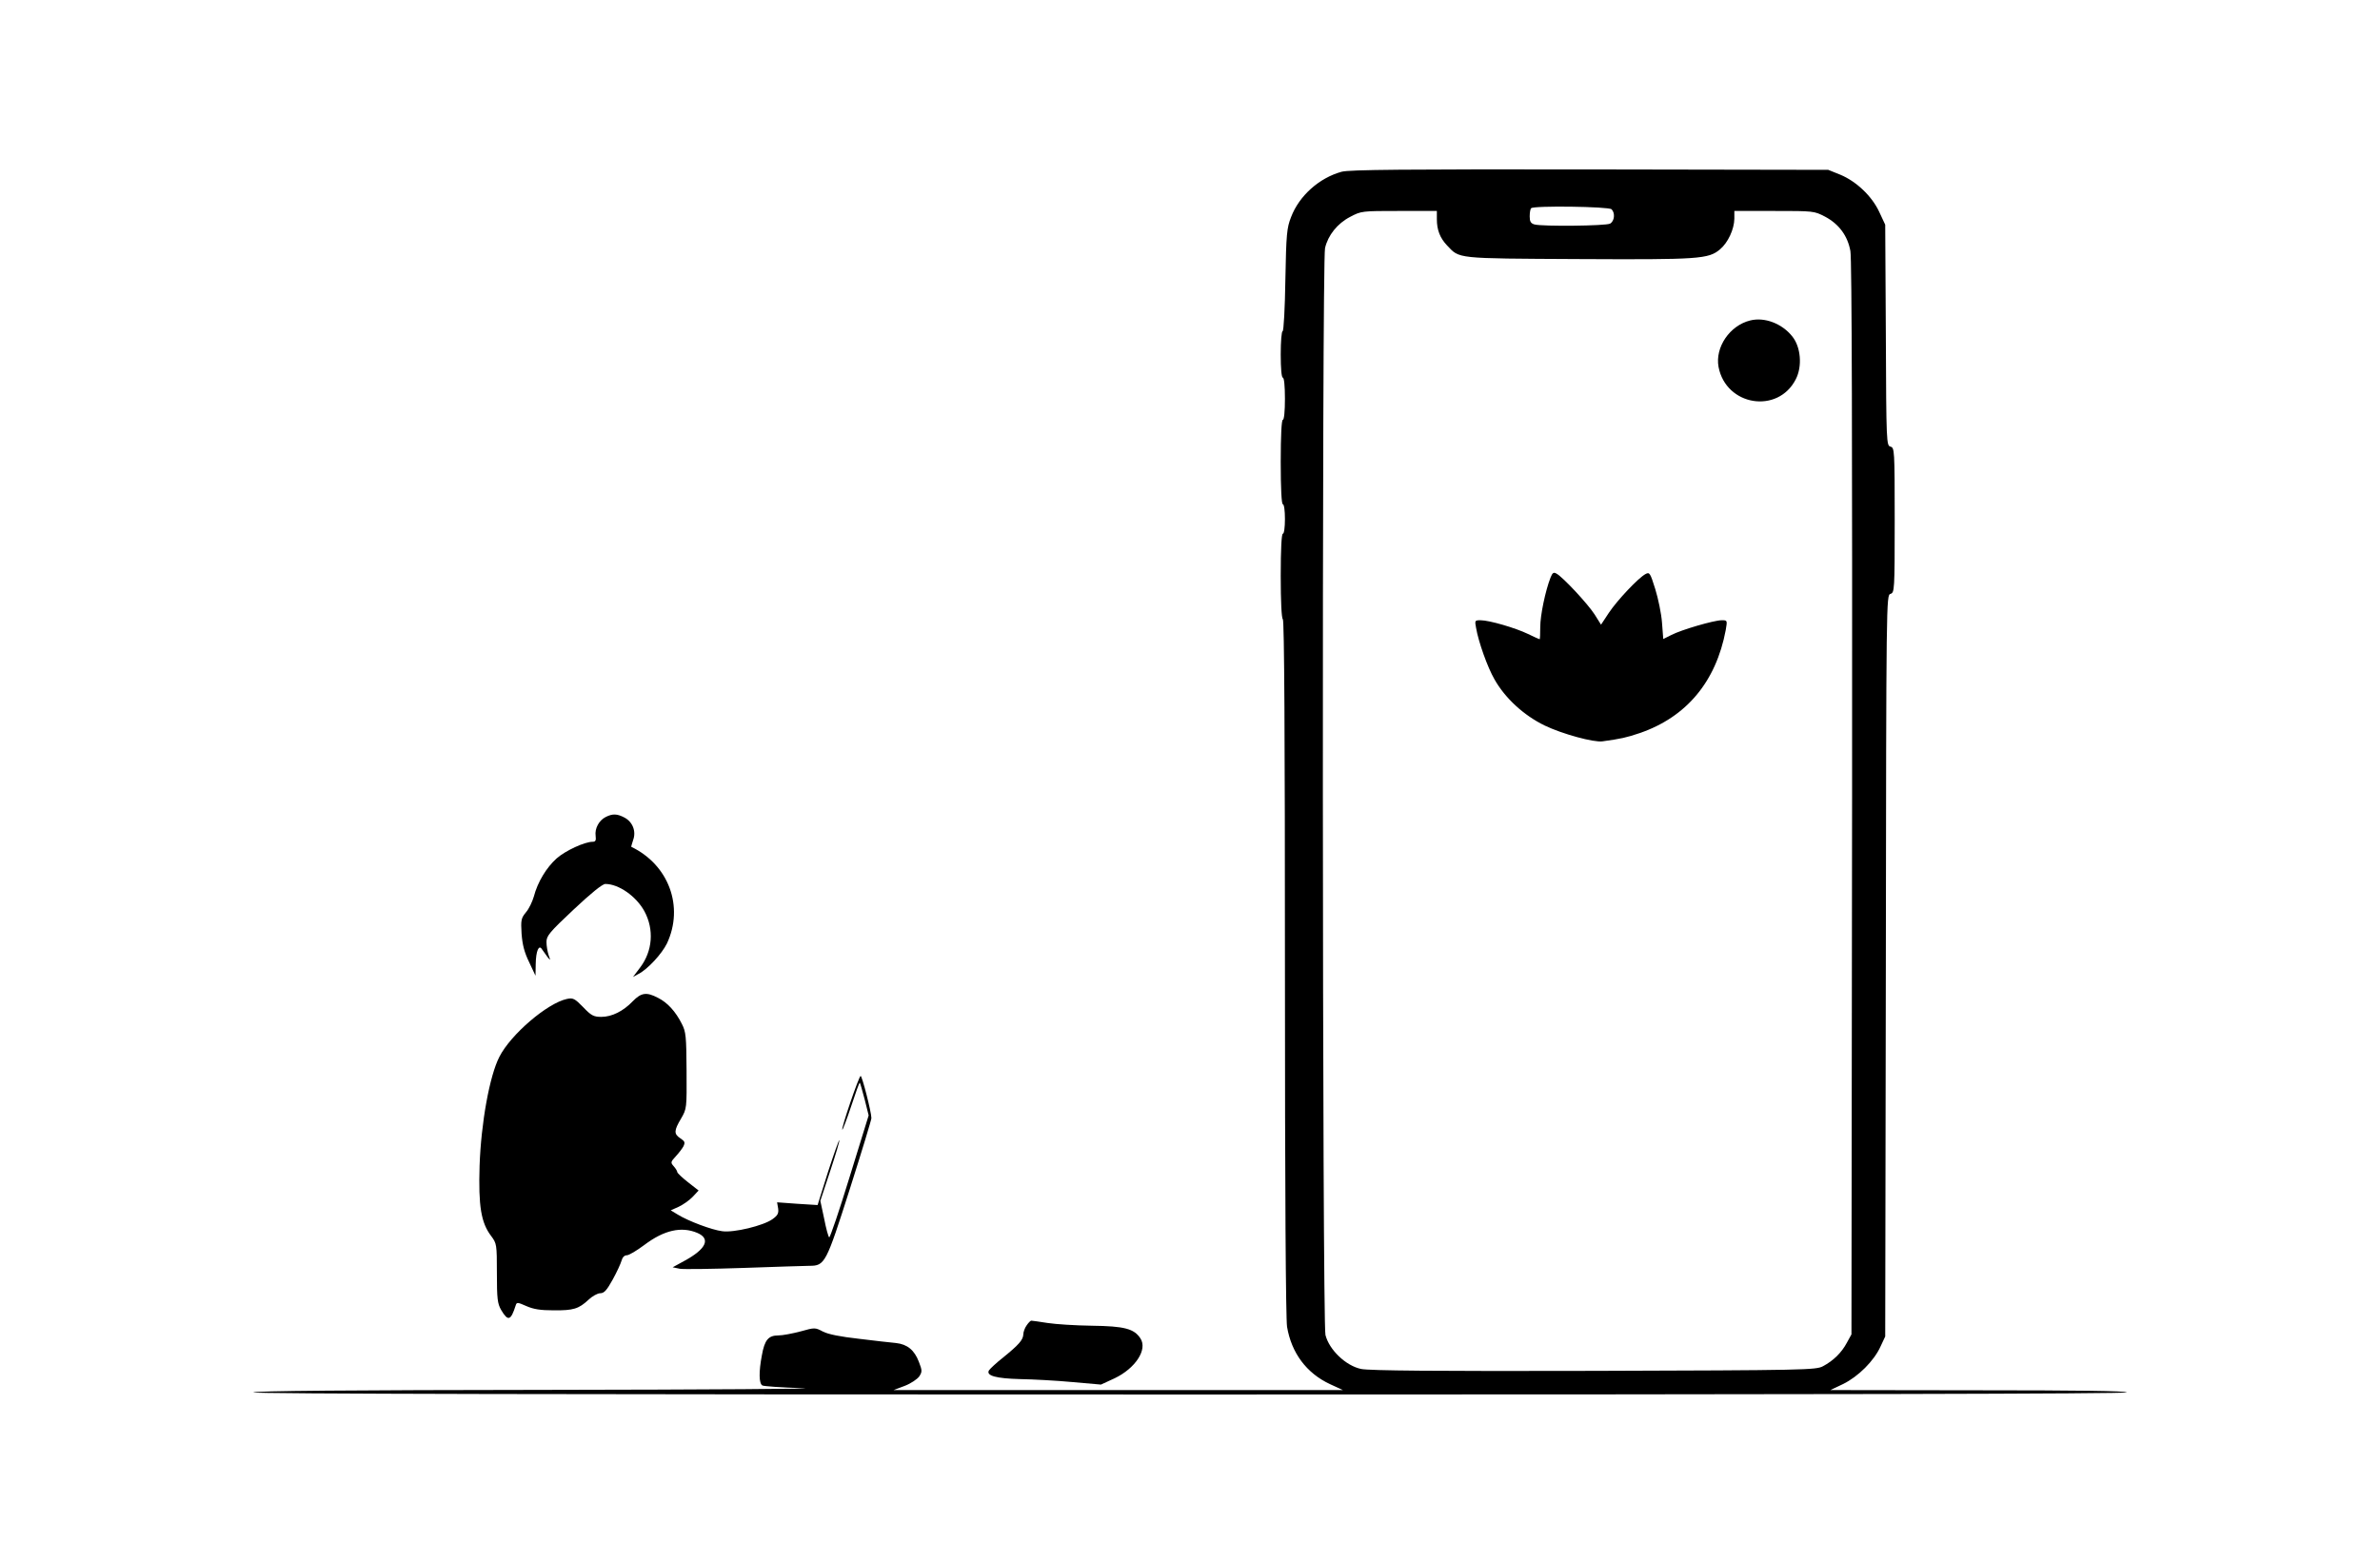 <?xml version="1.0" standalone="no"?>
<!DOCTYPE svg PUBLIC "-//W3C//DTD SVG 20010904//EN"
 "http://www.w3.org/TR/2001/REC-SVG-20010904/DTD/svg10.dtd">
<svg version="1.0" xmlns="http://www.w3.org/2000/svg"
 width="1128pt" height="741pt" viewBox="0 0 1128 741"
 preserveAspectRatio="xMidYMid meet">
<g transform="translate(0,741) scale(0.1,-0.1)"
fill="#000000" stroke="none">
<path d="M6359 6596 c-106 -29 -201 -113 -240 -215 -20 -51 -23 -79 -27 -298
-2 -134 -8 -243 -13 -243 -5 0 -9 -49 -9 -110 0 -67 4 -110 10 -110 6 0 10
-40 10 -100 0 -60 -4 -100 -10 -100 -6 0 -10 -73 -10 -200 0 -127 4 -200 10
-200 6 0 10 -30 10 -70 0 -40 -4 -70 -10 -70 -6 0 -10 -73 -10 -199 0 -123 4
-202 10 -206 7 -4 10 -564 10 -1648 0 -1081 4 -1664 10 -1706 21 -124 92 -220
204 -272 l61 -28 -1065 0 -1065 0 53 20 c29 11 60 32 69 45 14 22 14 28 -2 69
-21 55 -54 83 -108 89 -23 2 -102 11 -175 20 -89 10 -145 21 -171 34 -38 20
-39 20 -107 1 -38 -10 -85 -19 -105 -19 -47 0 -65 -21 -78 -94 -15 -79 -14
-133 2 -143 6 -4 93 -10 192 -13 99 -3 -447 -7 -1212 -8 -921 -1 -1393 -5
-1393 -12 0 -7 1487 -10 4440 -10 2953 0 4440 3 4440 10 0 7 -241 10 -702 10
l-703 1 61 29 c71 35 146 109 177 178 l22 47 3 1757 c2 1744 2 1757 22 1763
19 6 20 16 20 350 0 333 -1 343 -20 348 -19 5 -20 17 -22 528 l-3 524 -28 60
c-35 76 -110 146 -185 177 l-57 23 -1130 2 c-874 1 -1140 -1 -1176 -11z m1279
-178 c18 -18 14 -56 -7 -68 -21 -11 -320 -14 -358 -4 -18 5 -23 14 -23 38 0
18 3 36 7 39 12 13 368 8 381 -5z m-828 -47 c0 -51 15 -89 48 -124 61 -64 35
-62 621 -65 575 -3 618 0 673 46 38 32 67 95 68 145 l0 37 189 0 c187 0 189 0
241 -27 66 -35 107 -91 120 -163 7 -37 9 -901 8 -2595 l-3 -2540 -22 -40 c-25
-47 -64 -85 -113 -111 -33 -18 -83 -19 -1085 -22 -751 -2 -1065 1 -1104 9 -72
15 -151 90 -169 161 -15 58 -17 5089 -2 5152 14 61 59 117 119 148 53 28 56
28 232 28 l179 0 0 -39z"/>
<path d="M8295 5891 c-97 -24 -167 -127 -150 -220 35 -185 281 -225 366 -59
32 62 24 154 -17 204 -49 61 -131 92 -199 75z"/>
<path d="M7349 4673 c-25 -64 -49 -180 -49 -235 0 -32 -1 -58 -3 -58 -2 0 -26
11 -55 25 -60 29 -184 65 -225 65 -27 0 -28 -1 -21 -37 11 -65 54 -186 87
-243 50 -89 139 -171 238 -219 83 -40 233 -81 274 -75 87 12 114 18 176 39
222 76 362 244 408 488 8 47 8 47 -19 47 -36 0 -191 -45 -239 -70 l-38 -19 -6
78 c-3 42 -18 114 -32 159 -24 77 -27 81 -46 71 -34 -18 -134 -124 -174 -184
l-37 -56 -30 48 c-32 50 -151 178 -181 194 -14 8 -19 4 -28 -18z"/>
<path d="M2870 3537 c-31 -16 -52 -54 -47 -89 3 -22 -1 -28 -14 -28 -38 0
-129 -42 -171 -79 -48 -43 -90 -112 -108 -181 -7 -24 -23 -58 -37 -74 -23 -28
-25 -37 -21 -102 4 -52 13 -88 36 -135 l30 -64 1 55 c1 63 15 95 30 70 6 -8
17 -24 25 -35 15 -19 16 -19 6 8 -5 16 -10 43 -10 62 0 29 14 46 129 154 82
77 136 121 150 121 63 0 146 -58 185 -129 47 -87 39 -189 -20 -267 l-34 -45
27 15 c43 22 110 95 134 144 82 175 8 373 -169 458 -1 0 3 15 9 33 15 41 -3
86 -42 106 -34 18 -56 19 -89 2z"/>
<path d="M2999 2664 c-45 -47 -99 -74 -149 -74 -36 0 -48 6 -86 46 -40 41 -48
45 -77 39 -93 -20 -266 -168 -320 -274 -47 -91 -87 -315 -94 -516 -6 -193 7
-271 55 -334 26 -35 27 -39 27 -176 0 -122 3 -144 20 -174 33 -56 46 -51 69
21 5 16 8 16 51 -3 34 -15 67 -20 128 -20 95 -1 120 7 166 50 18 17 43 31 56
31 18 0 31 14 59 65 20 36 38 76 42 90 4 15 13 25 25 25 10 0 47 22 83 49 93
70 175 89 251 57 65 -28 42 -77 -64 -134 l-53 -29 34 -7 c18 -3 155 -1 303 4
149 5 288 10 311 10 74 0 79 11 192 365 56 176 102 327 102 335 0 28 -44 200
-51 200 -8 0 -93 -249 -87 -255 2 -2 21 48 42 111 21 64 39 114 41 112 2 -2
12 -37 23 -79 l19 -76 -90 -291 c-49 -160 -93 -289 -97 -287 -4 2 -15 42 -24
89 l-18 84 47 142 c26 78 45 143 43 145 -2 3 -26 -65 -54 -151 l-49 -156 -96
6 -96 7 5 -29 c3 -24 -2 -33 -27 -51 -43 -31 -184 -65 -238 -57 -49 6 -161 48
-211 79 l-33 20 38 17 c21 10 51 31 66 47 l28 30 -50 39 c-28 22 -50 43 -51
48 0 5 -8 18 -17 28 -15 17 -15 20 9 46 14 15 31 37 37 48 9 19 7 24 -14 38
-32 21 -31 37 3 94 27 47 27 48 26 227 -1 162 -3 184 -22 221 -30 60 -69 102
-113 124 -55 29 -80 25 -120 -16z"/>
<path d="M4866 1128 c-9 -12 -16 -32 -16 -43 -1 -26 -21 -49 -95 -109 -33 -26
-63 -54 -68 -62 -14 -25 34 -38 148 -41 61 -1 172 -7 247 -14 l136 -12 65 30
c98 47 157 136 122 189 -30 46 -76 58 -230 60 -77 1 -171 7 -210 13 -38 6 -73
11 -77 11 -4 0 -14 -10 -22 -22z"/>
</g>
</svg>
